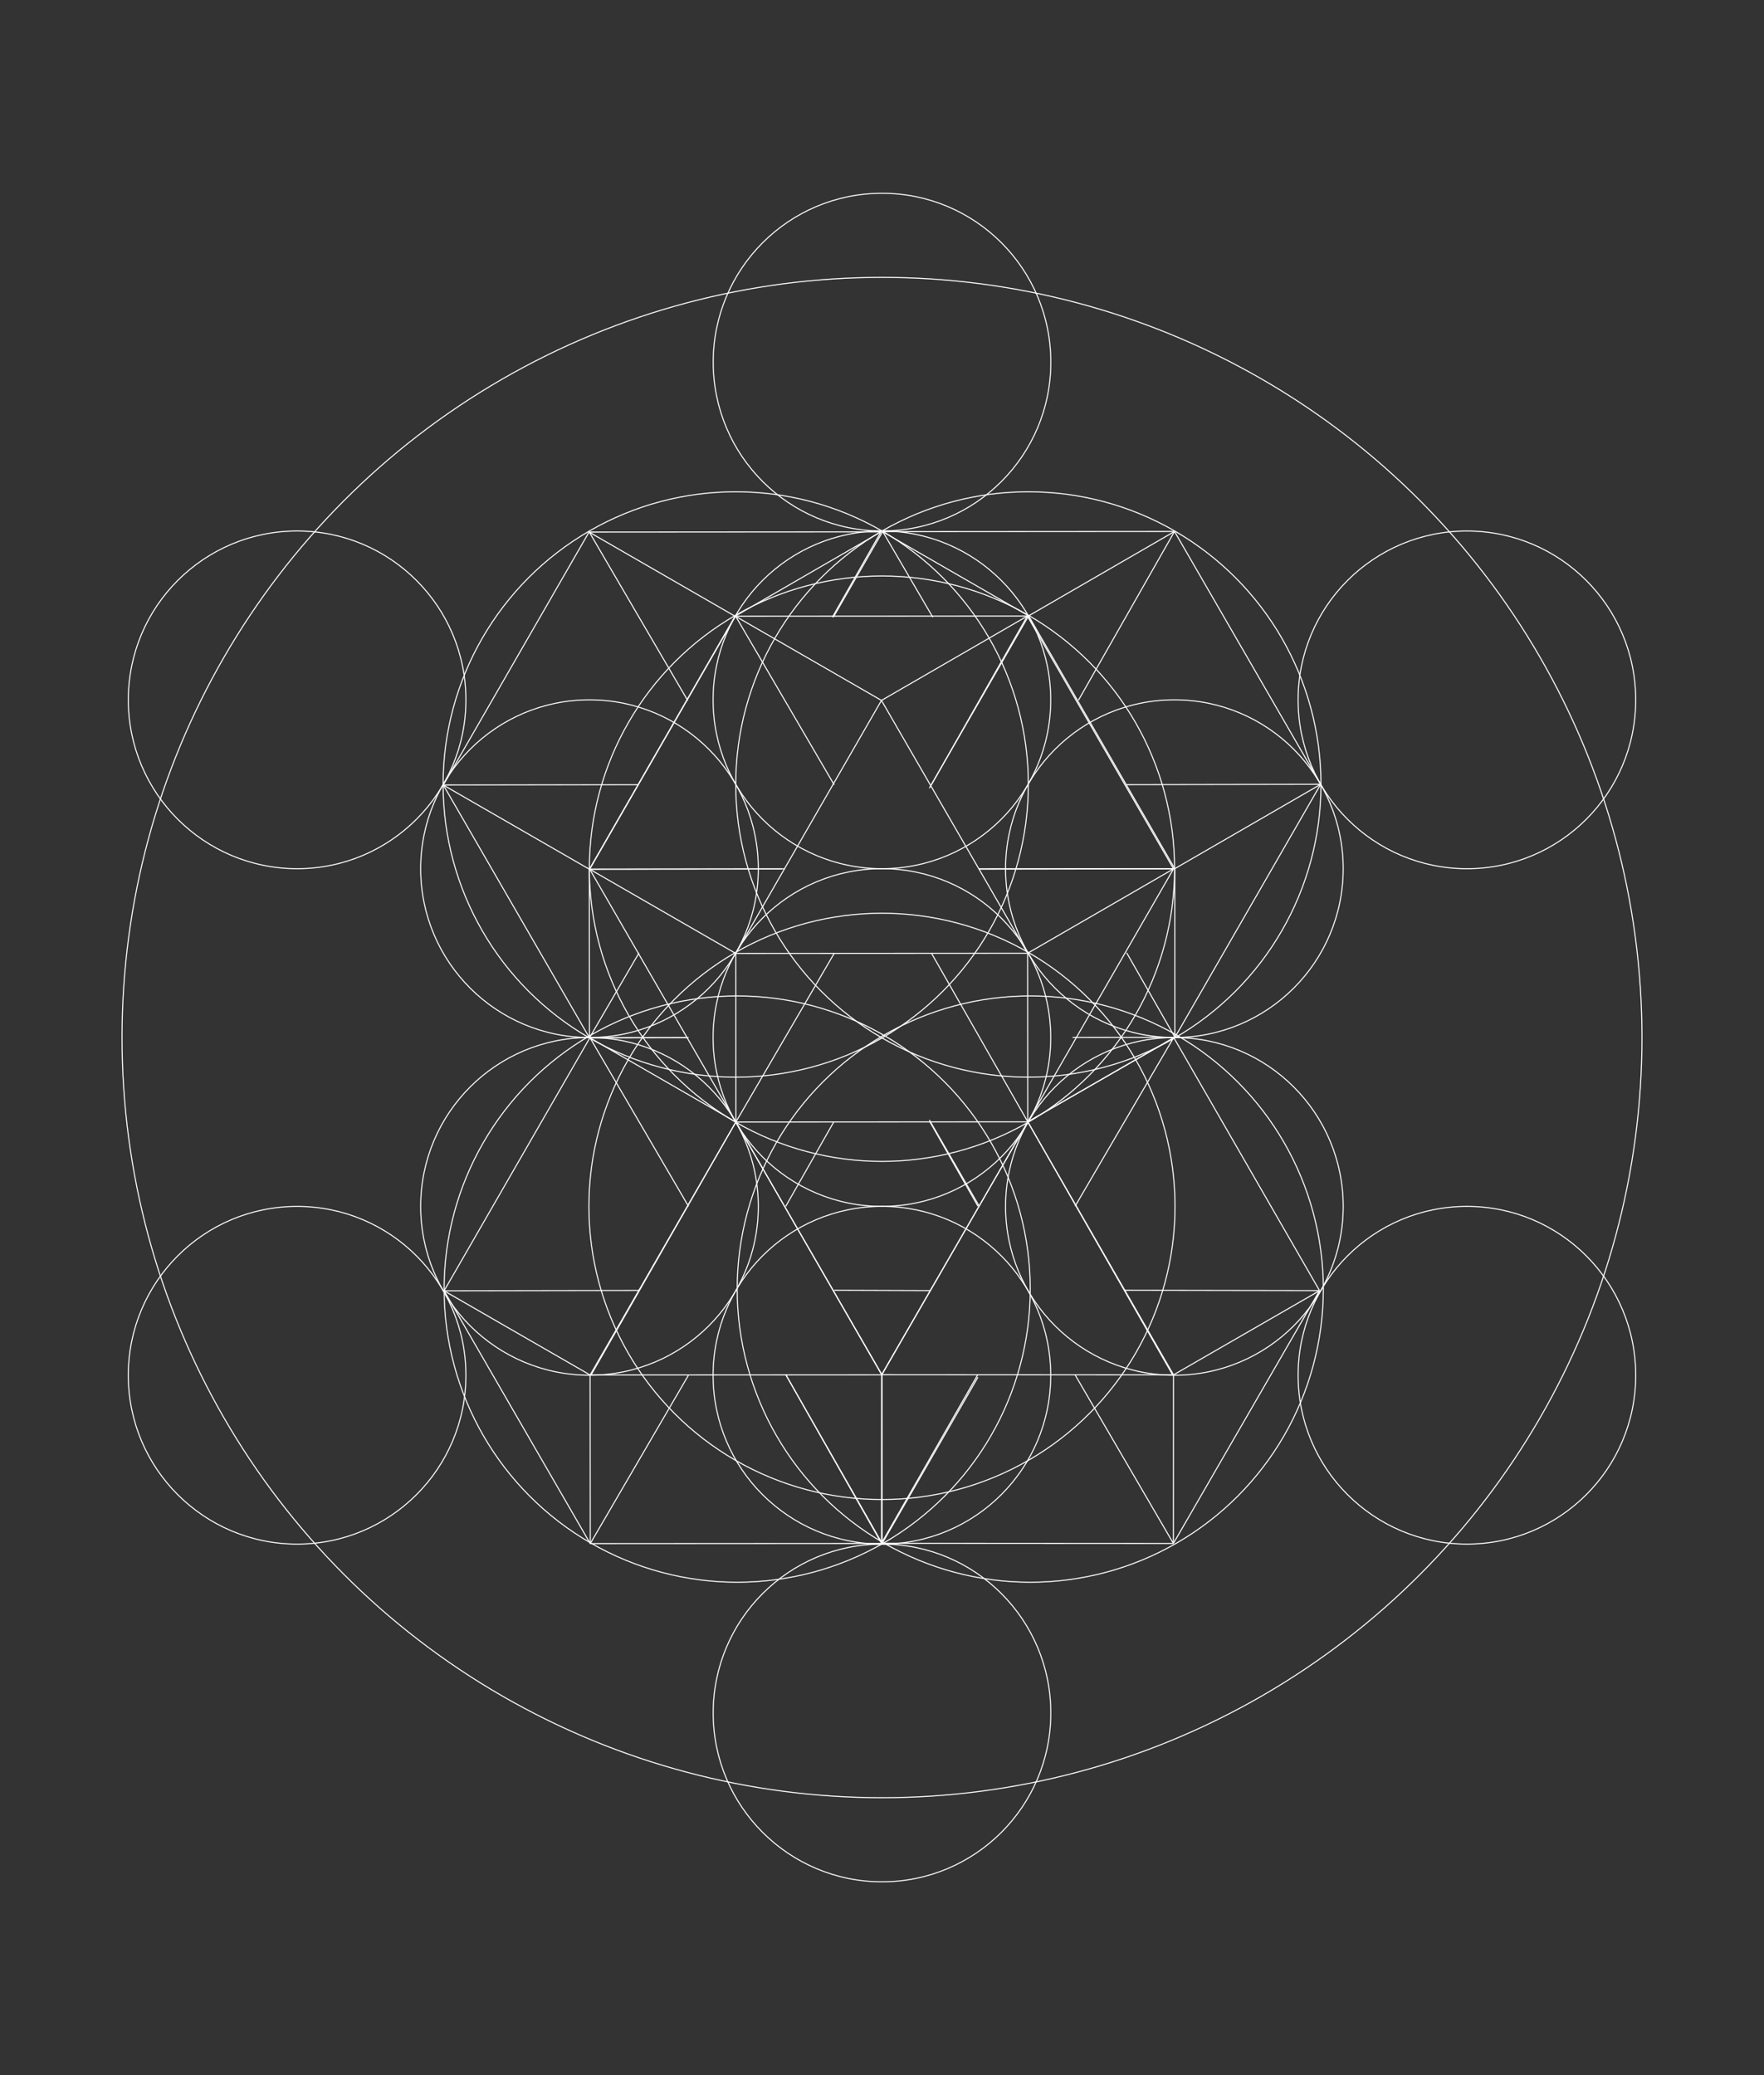 <?xml version="1.0" encoding="utf-8"?>
<!-- Generator: Adobe Illustrator 16.0.0, SVG Export Plug-In . SVG Version: 6.00 Build 0)  -->
<!DOCTYPE svg PUBLIC "-//W3C//DTD SVG 1.1//EN" "http://www.w3.org/Graphics/SVG/1.1/DTD/svg11.dtd">
<svg version="1.1" id="Layer_1" xmlns="http://www.w3.org/2000/svg" xmlns:xlink="http://www.w3.org/1999/xlink" x="0px" y="0px"
	 width="1687px" height="1984px" viewBox="0 0 1687 1984" enable-background="new 0 0 1687 1984" xml:space="preserve">
<rect x="0" y="0" width="1687" height="1984" fill="#333333" stroke="none"/>
<g id="Tetra3DFullGroup">
	<g id="back" display="none">
		<rect id="image" y="-7.12" display="inline" fill="#130E22" width="1687" height="1998.24"/>
	</g>
	<g id="fruit">
		<g>
			<path fill="none" stroke="#FFFFFF" d="M1004.856,992.021c0,89.153-72.3,161.414-161.395,161.414
				c-89.198,0-161.497-72.252-161.497-161.414c0-89.226,72.297-161.478,161.497-161.478
				C932.563,830.551,1004.856,902.803,1004.856,992.021z"/>
			<path fill="none" stroke="#FFFFFF" d="M1004.856,669.139c0,89.16-72.3,161.414-161.395,161.414
				c-89.198,0-161.497-72.254-161.497-161.414c0-89.218,72.297-161.47,161.497-161.47
				C932.563,507.669,1004.856,579.921,1004.856,669.139z"/>
			<path fill="none" stroke="#FFFFFF" d="M725.198,830.578c0,89.16-72.294,161.414-161.392,161.414
				c-89.195,0-161.497-72.254-161.497-161.414c0-89.218,72.302-161.47,161.497-161.47
				C652.903,669.108,725.198,741.36,725.198,830.578z"/>
			<path fill="none" stroke="#FFFFFF" d="M725.199,1153.449c0,89.162-72.293,161.414-161.387,161.414
				c-89.199,0-161.495-72.252-161.495-161.414c0-89.219,72.296-161.474,161.495-161.474
				C652.905,991.98,725.199,1064.232,725.199,1153.449z"/>
			<path fill="none" stroke="#FFFFFF" d="M1004.856,1314.904c0,89.16-72.3,161.412-161.393,161.412
				c-89.2,0-161.498-72.252-161.498-161.412c0-89.221,72.296-161.479,161.498-161.479
				C932.563,1153.436,1004.856,1225.688,1004.856,1314.904z"/>
			<path fill="none" stroke="#FFFFFF" d="M1284.567,1153.463c0,89.162-72.296,161.414-161.392,161.414
				c-89.197,0-161.494-72.252-161.494-161.414c0-89.219,72.297-161.471,161.494-161.471
				C1212.271,991.992,1284.567,1064.244,1284.567,1153.463z"/>
			<path fill="none" stroke="#FFFFFF" d="M1284.556,830.578c0,89.161-72.293,161.414-161.388,161.414
				c-89.201,0-161.498-72.253-161.498-161.414c0-89.218,72.3-161.469,161.498-161.469
				C1212.263,669.109,1284.556,741.36,1284.556,830.578z"/>
			<path fill="none" stroke="#FFFFFF" d="M1004.961,346.257c0,89.161-72.295,161.414-161.387,161.414
				c-89.201,0-161.497-72.253-161.497-161.414c0-89.219,72.295-161.47,161.497-161.47
				C932.666,184.787,1004.961,257.038,1004.961,346.257z"/>
			<path fill="none" stroke="#FFFFFF" d="M445.578,669.15c0,89.16-72.294,161.414-161.386,161.414
				c-89.201,0-161.5-72.254-161.5-161.414c0-89.227,72.296-161.478,161.5-161.478C373.283,507.682,445.578,579.933,445.578,669.15z"
				/>
			<path fill="none" stroke="#FFFFFF" d="M445.566,1314.916c0,89.164-72.294,161.416-161.392,161.416
				c-89.198,0-161.496-72.252-161.496-161.416c0-89.217,72.292-161.467,161.496-161.467
				C373.272,1153.449,445.566,1225.699,445.566,1314.916z"/>
			<path fill="none" stroke="#FFFFFF" d="M1564.321,1314.906c0,89.162-72.297,161.414-161.392,161.414
				c-89.196,0-161.496-72.252-161.496-161.414c0-89.221,72.3-161.471,161.496-161.471
				C1492.026,1153.438,1564.321,1225.688,1564.321,1314.906z"/>
			<path fill="none" stroke="#FFFFFF" d="M1564.311,669.161c0,89.162-72.296,161.414-161.389,161.414
				c-89.199,0-161.498-72.252-161.498-161.414c0-89.218,72.298-161.469,161.498-161.469
				C1492.015,507.692,1564.311,579.943,1564.311,669.161z"/>
			<path fill="none" stroke="#FFFFFF" d="M1004.944,1637.797c0,89.162-72.298,161.416-161.396,161.416
				c-89.196,0-161.495-72.254-161.495-161.416c0-89.217,72.298-161.467,161.495-161.467
				C932.646,1476.33,1004.944,1548.58,1004.944,1637.797z"/>
		</g>
		<g display="none">
			<line display="inline" fill="none" stroke="#FFFFFF" x1="842.524" y1="1638.064" x2="842.543" y2="992"/>
			<line display="inline" fill="none" stroke="#FFFFFF" x1="843.5" y1="991.734" x2="1401.921" y2="669.404"/>
			<line display="inline" fill="none" stroke="#FFFFFF" x1="842.006" y1="992" x2="283.166" y2="669.416"/>
			<line display="inline" fill="none" stroke="#FFFFFF" x1="562.771" y1="1153.693" x2="283.134" y2="992.289"/>
			<line display="inline" fill="none" stroke="#FFFFFF" x1="842.869" y1="669.248" x2="1122.266" y2="508"/>
			<line display="inline" fill="none" stroke="#FFFFFF" x1="1122.261" y1="1153.744" x2="1122.255" y2="1476.615"/>
			<line display="inline" fill="none" stroke="#FFFFFF" x1="562.86" y1="1476.626" x2="562.854" y2="1153.717"/>
			<line display="inline" fill="none" stroke="#FFFFFF" x1="562.847" y1="507.965" x2="842.638" y2="669.471"/>
			<line display="inline" fill="none" stroke="#FFFFFF" x1="1401.886" y1="992.289" x2="1123.539" y2="1152.969"/>
			<line display="inline" fill="none" stroke="#FFFFFF" x1="1308.591" y1="1153.875" x2="1401.886" y2="992.289"/>
			<line display="inline" fill="none" stroke="#FFFFFF" x1="1122.25" y1="1476.615" x2="1215.559" y2="1315.005"/>
			<line display="inline" fill="none" stroke="#FFFFFF" x1="1401.886" y1="992.289" x2="1122.266" y2="508"/>
			<line display="inline" fill="none" stroke="#FFFFFF" x1="749.621" y1="507.988" x2="562.847" y2="507.977"/>
			<line display="inline" fill="none" stroke="#FFFFFF" x1="1122.266" y1="507.988" x2="935.683" y2="507.977"/>
			<line display="inline" fill="none" stroke="#FFFFFF" x1="562.847" y1="507.965" x2="283.134" y2="992.289"/>
			<line display="inline" fill="none" stroke="#FFFFFF" x1="283.134" y1="992.289" x2="376.657" y2="1154.221"/>
			<line display="inline" fill="none" stroke="#FFFFFF" x1="469.026" y1="1314.146" x2="562.869" y2="1476.626"/>
			<line display="inline" fill="none" stroke="#FFFFFF" x1="562.869" y1="1476.626" x2="1122.25" y2="1476.615"/>
			<line display="inline" fill="none" stroke="#FFFFFF" x1="470.151" y1="669.41" x2="283.166" y2="669.412"/>
			<line display="inline" fill="none" stroke="#FFFFFF" x1="1401.921" y1="669.41" x2="1214.918" y2="669.412"/>
			<line display="inline" fill="none" stroke="#FFFFFF" x1="283.178" y1="1315.161" x2="1401.901" y2="1315.191"/>
			<line display="inline" fill="none" stroke="#FFFFFF" x1="469.683" y1="992.289" x2="283.134" y2="992.289"/>
			<line display="inline" fill="none" stroke="#FFFFFF" x1="1401.886" y1="992.289" x2="1215.634" y2="992.289"/>
			<line display="inline" fill="none" stroke="#FFFFFF" x1="562.612" y1="1153.754" x2="1122.492" y2="1153.744"/>
			<line display="inline" fill="none" stroke="#FFFFFF" x1="423.047" y1="1073.02" x2="608.838" y2="1073.018"/>
			<line display="inline" fill="none" stroke="#FFFFFF" x1="1075.457" y1="1073.02" x2="1262.05" y2="1073.018"/>
			<line display="inline" fill="none" stroke="#FFFFFF" x1="701.84" y1="911.594" x2="981.847" y2="911.584"/>
			<line display="inline" fill="none" stroke="#FFFFFF" x1="562.593" y1="830.814" x2="749.621" y2="830.887"/>
			<line display="inline" fill="none" stroke="#FFFFFF" x1="935.683" y1="830.844" x2="1122.71" y2="830.859"/>
			<line display="inline" fill="none" stroke="#FFFFFF" x1="702.705" y1="588.688" x2="982.463" y2="588.688"/>
			<line display="inline" fill="none" stroke="#FFFFFF" x1="1261.982" y1="1072.979" x2="1122.146" y2="1315.188"/>
			<line display="inline" fill="none" stroke="#FFFFFF" x1="1169.27" y1="910.66" x2="1261.999" y2="750.029"/>
			<line display="inline" fill="none" stroke="#FFFFFF" x1="843.06" y1="1475.672" x2="936.304" y2="1314.146"/>
			<line display="inline" fill="none" stroke="#FFFFFF" x1="562.89" y1="1315.235" x2="656.136" y2="1153.723"/>
			<line display="inline" fill="none" stroke="#FFFFFF" x1="889" y1="750.396" x2="982.41" y2="588.6"/>
			<line display="inline" fill="none" stroke="#FFFFFF" x1="562.804" y1="1153.865" x2="842.586" y2="669.354"/>
			<line display="inline" fill="none" stroke="#FFFFFF" x1="936.302" y1="1475.679" x2="842.524" y2="1638.064"/>
			<line display="inline" fill="none" stroke="#FFFFFF" x1="1401.921" y1="669.404" x2="1308.666" y2="830.887"/>
			<line display="inline" fill="none" stroke="#FFFFFF" x1="283.178" y1="1315.161" x2="842.543" y2="346.543"/>
			<line display="inline" fill="none" stroke="#FFFFFF" x1="562.869" y1="1476.626" x2="655.92" y2="1315.503"/>
			<line display="inline" fill="none" stroke="#FFFFFF" x1="1028.919" y1="669.635" x2="1122.266" y2="508"/>
			<line display="inline" fill="none" stroke="#FFFFFF" x1="516.325" y1="911.594" x2="423.039" y2="750.035"/>
			<line display="inline" fill="none" stroke="#FFFFFF" x1="842.569" y1="1476.663" x2="749.013" y2="1314.64"/>
			<line display="inline" fill="none" stroke="#FFFFFF" x1="1122.265" y1="1153.875" x2="842.537" y2="669.383"/>
			<line display="inline" fill="none" stroke="#FFFFFF" x1="794.851" y1="748.258" x2="702.713" y2="588.682"/>
			<line display="inline" fill="none" stroke="#FFFFFF" x1="1122.183" y1="1315.212" x2="1028.919" y2="1153.686"/>
			<line display="inline" fill="none" stroke="#FFFFFF" x1="562.918" y1="1315.186" x2="423.037" y2="1072.909"/>
			<line display="inline" fill="none" stroke="#FFFFFF" x1="656.194" y1="669.604" x2="562.847" y2="507.965"/>
			<line display="inline" fill="none" stroke="#FFFFFF" x1="1122.25" y1="1476.615" x2="1028.752" y2="1314.717"/>
			<line display="inline" fill="none" stroke="#FFFFFF" x1="376.407" y1="830.887" x2="283.166" y2="669.416"/>
			<line display="inline" fill="none" stroke="#FFFFFF" x1="842.524" y1="1638.064" x2="748.752" y2="1475.679"/>
			<line display="inline" fill="none" stroke="#FFFFFF" x1="842.543" y1="346.543" x2="1401.901" y2="1315.191"/>
			<line display="inline" fill="none" stroke="#FFFFFF" x1="936.302" y1="1152.274" x2="842.252" y2="1315.005"/>
			<line display="inline" fill="none" stroke="#FFFFFF" x1="1122.142" y1="830.727" x2="1028.752" y2="992.313"/>
			<line display="inline" fill="none" stroke="#FFFFFF" x1="655.92" y1="992.313" x2="562.612" y2="830.723"/>
			<line display="inline" fill="none" stroke="#FFFFFF" x1="842.252" y1="1315.005" x2="748.752" y2="1153.079"/>
			<line display="inline" fill="none" stroke="#FFFFFF" x1="841.843" y1="1153.875" x2="981.847" y2="911.584"/>
			<line display="inline" fill="none" stroke="#FFFFFF" x1="841.843" y1="1153.875" x2="701.84" y2="911.594"/>
			<line display="inline" fill="none" stroke="#FFFFFF" x1="1261.999" y1="750.029" x2="1075.448" y2="750.029"/>
			<line display="inline" fill="none" stroke="#FFFFFF" x1="423.039" y1="750.035" x2="609.531" y2="750.035"/>
		</g>
		<g id="nestedVE">
			<g id="Layer_3">
				<g id="_x33_">
					<g>
						<line fill="none" stroke="#FFFFFF" stroke-miterlimit="10" x1="982.506" y1="588.994" x2="703.35" y2="589.182"/>
						<line fill="none" stroke="#FFFFFF" stroke-miterlimit="10" x1="703.35" y1="589.182" x2="563.964" y2="831.038"/>
						<line fill="none" stroke="#FFFFFF" stroke-miterlimit="10" x1="703.737" y1="1072.77" x2="982.928" y2="1072.604"/>
						<line fill="none" stroke="#FFFFFF" stroke-miterlimit="10" x1="982.928" y1="1072.604" x2="1122.314" y2="830.703"/>
						<line fill="none" stroke="#FFFFFF" stroke-miterlimit="10" x1="1122.314" y1="830.703" x2="982.506" y2="588.994"/>
						<line fill="none" stroke="#FFFFFF" stroke-miterlimit="10" x1="703.35" y1="589.182" x2="842.986" y2="669.674"/>
						<line fill="none" stroke="#FFFFFF" stroke-miterlimit="10" x1="842.986" y1="669.674" x2="982.506" y2="588.994"/>
						<line fill="none" stroke="#FFFFFF" stroke-miterlimit="10" x1="703.737" y1="1072.77" x2="703.609" y2="911.554"/>
						<line fill="none" stroke="#FFFFFF" stroke-miterlimit="10" x1="703.609" y1="911.554" x2="563.964" y2="831.07"/>
						<line fill="none" stroke="#FFFFFF" stroke-miterlimit="10" x1="563.964" y1="831.038" x2="703.737" y2="1072.77"/>
						<line fill="none" stroke="#FFFFFF" stroke-miterlimit="10" x1="1122.314" y1="830.711" x2="982.781" y2="911.379"/>
						<line fill="none" stroke="#FFFFFF" stroke-miterlimit="10" x1="982.781" y1="911.379" x2="982.871" y2="1072.549"/>
						<line fill="none" stroke="#FFFFFF" stroke-miterlimit="10" x1="842.986" y1="669.674" x2="982.781" y2="911.379"/>
						<line fill="none" stroke="#FFFFFF" stroke-miterlimit="10" x1="982.781" y1="911.379" x2="703.609" y2="911.554"/>
						<line fill="none" stroke="#FFFFFF" stroke-miterlimit="10" x1="703.609" y1="911.554" x2="842.986" y2="669.674"/>
						<line fill="none" stroke="#FFFFFF" stroke-miterlimit="10" x1="1122.314" y1="830.711" x2="936.58" y2="831.038"/>
						<line fill="none" stroke="#FFFFFF" stroke-miterlimit="10" x1="750.643" y1="830.711" x2="563.964" y2="831.038"/>
						<line fill="none" stroke="#FFFFFF" stroke-miterlimit="10" x1="890.656" y1="750.348" x2="982.506" y2="588.994"/>
						<line fill="none" stroke="#FFFFFF" stroke-miterlimit="10" x1="797.748" y1="750.348" x2="703.542" y2="589.182"/>
						<line fill="none" stroke="#FFFFFF" x1="797.748" y1="911.582" x2="703.737" y2="1072.77"/>
						<line fill="none" stroke="#FFFFFF" x1="890.656" y1="911.106" x2="982.928" y2="1072.604"/>
					</g>
				</g>
				<g id="_x32_">
					<g>
						<line fill="none" stroke="#FFFFFF" stroke-miterlimit="10" x1="1123.23" y1="508.136" x2="844.074" y2="508.326"/>
						<line fill="none" stroke="#FFFFFF" stroke-miterlimit="10" x1="844.074" y1="508.326" x2="796.95" y2="590.095"/>
						<line fill="none" stroke="#FFFFFF" stroke-miterlimit="10" x1="1025.811" y1="991.859" x2="1123.652" y2="991.8"/>
						<line fill="none" stroke="#FFFFFF" stroke-miterlimit="10" x1="1123.652" y1="991.747" x2="1263.039" y2="749.845"/>
						<line fill="none" stroke="#FFFFFF" stroke-miterlimit="10" x1="1263.039" y1="749.845" x2="1123.23" y2="508.136"/>
						<line fill="none" stroke="#FFFFFF" stroke-miterlimit="10" x1="844.074" y1="508.326" x2="983.711" y2="588.818"/>
						<line fill="none" stroke="#FFFFFF" stroke-miterlimit="10" x1="983.711" y1="588.818" x2="1123.23" y2="508.136"/>
						<line fill="none" stroke="#FFFFFF" stroke-miterlimit="10" x1="1263.039" y1="749.855" x2="1123.506" y2="830.523"/>
						<line fill="none" stroke="#FFFFFF" stroke-miterlimit="10" x1="1123.506" y1="830.523" x2="1123.596" y2="991.692"/>
						<line fill="none" stroke="#FFFFFF" stroke-miterlimit="10" x1="983.711" y1="588.818" x2="1123.506" y2="830.523"/>
						<line fill="none" stroke="#FFFFFF" stroke-miterlimit="10" x1="1123.506" y1="830.551" x2="936.24" y2="830.668"/>
						<line fill="none" stroke="#FFFFFF" stroke-miterlimit="10" x1="888.77" y1="753.582" x2="983.711" y2="588.818"/>
						<line fill="none" stroke="#FFFFFF" stroke-miterlimit="10" x1="1263.039" y1="749.855" x2="1077.305" y2="750.18"/>
						<line fill="none" stroke="#FFFFFF" stroke-miterlimit="10" x1="1031.381" y1="669.491" x2="1123.23" y2="508.136"/>
						<line fill="none" stroke="#FFFFFF" stroke-miterlimit="10" x1="892.063" y1="590.094" x2="844.266" y2="508.327"/>
						<line fill="none" stroke="#FFFFFF" x1="1077.518" y1="910.998" x2="1123.652" y2="991.747"/>
					</g>
				</g>
				<g id="_x31_">
					<g>
						<line fill="none" stroke="#FFFFFF" stroke-miterlimit="10" x1="842.502" y1="508.502" x2="563.347" y2="508.693"/>
						<line fill="none" stroke="#FFFFFF" stroke-miterlimit="10" x1="563.347" y1="508.693" x2="423.961" y2="750.547"/>
						<line fill="none" stroke="#FFFFFF" stroke-miterlimit="10" x1="563.734" y1="992.223" x2="656.856" y2="992.168"/>
						<line fill="none" stroke="#FFFFFF" stroke-miterlimit="10" x1="563.347" y1="508.693" x2="702.982" y2="589.185"/>
						<line fill="none" stroke="#FFFFFF" stroke-miterlimit="10" x1="702.982" y1="589.185" x2="842.502" y2="508.502"/>
						<line fill="none" stroke="#FFFFFF" stroke-miterlimit="10" x1="563.734" y1="992.279" x2="563.605" y2="831.064"/>
						<line fill="none" stroke="#FFFFFF" stroke-miterlimit="10" x1="563.605" y1="831.064" x2="423.961" y2="750.58"/>
						<line fill="none" stroke="#FFFFFF" stroke-miterlimit="10" x1="423.961" y1="750.547" x2="563.734" y2="992.279"/>
						<line fill="none" stroke="#FFFFFF" stroke-miterlimit="10" x1="747.495" y1="830.889" x2="563.605" y2="831.064"/>
						<line fill="none" stroke="#FFFFFF" stroke-miterlimit="10" x1="563.605" y1="831.064" x2="702.982" y2="589.185"/>
						<line fill="none" stroke="#FFFFFF" stroke-miterlimit="10" x1="610.64" y1="750.221" x2="423.961" y2="750.547"/>
						<line fill="none" stroke="#FFFFFF" stroke-miterlimit="10" x1="796.057" y1="590.095" x2="842.502" y2="508.503"/>
						<line fill="none" stroke="#FFFFFF" stroke-miterlimit="10" x1="657.745" y1="669.858" x2="563.539" y2="508.693"/>
						<line fill="none" stroke="#FFFFFF" x1="611.139" y1="910.998" x2="563.734" y2="992.279"/>
					</g>
				</g>
			</g>
			<g id="Layer_4">
				<line fill="none" stroke="#FFFFFF" x1="703.737" y1="1072.77" x2="843.548" y2="1315"/>
				<line fill="none" stroke="#FFFFFF" x1="565.109" y1="1314.857" x2="703.737" y2="1072.77"/>
				<line fill="none" x1="982.928" y1="1072.604" x2="1123.652" y2="991.747"/>
				<line fill="none" stroke="#FFFFFF" x1="1123.652" y1="991.747" x2="982.928" y2="1072.604"/>
				<line fill="none" stroke="#FFFFFF" stroke-miterlimit="10" x1="658.499" y1="992.087" x2="564.101" y2="992.277"/>
				<line fill="none" stroke="#FFFFFF" stroke-miterlimit="10" x1="564.101" y1="992.277" x2="424.715" y2="1234.131"/>
				<line fill="none" stroke="#FFFFFF" stroke-miterlimit="10" x1="564.489" y1="1475.863" x2="843.678" y2="1475.697"/>
				<line fill="none" stroke="#FFFFFF" stroke-miterlimit="10" x1="843.678" y1="1475.697" x2="935.256" y2="1316.768"/>
				<line fill="none" stroke="#FFFFFF" stroke-miterlimit="10" x1="936.588" y1="1153.441" x2="888.77" y2="1070.771"/>
				<line fill="none" stroke="#FFFFFF" stroke-miterlimit="10" x1="564.101" y1="992.277" x2="703.737" y2="1072.77"/>
				<line fill="none" stroke="#FFFFFF" stroke-miterlimit="10" x1="564.489" y1="1475.863" x2="564.359" y2="1314.648"/>
				<line fill="none" stroke="#FFFFFF" stroke-miterlimit="10" x1="564.359" y1="1314.648" x2="424.715" y2="1234.164"/>
				<line fill="none" stroke="#FFFFFF" stroke-miterlimit="10" x1="424.715" y1="1234.131" x2="564.489" y2="1475.863"/>
				<line fill="none" stroke="#FFFFFF" stroke-miterlimit="10" x1="843.533" y1="1314.473" x2="843.624" y2="1475.643"/>
				<line fill="none" stroke="#FFFFFF" stroke-miterlimit="10" x1="703.737" y1="1072.77" x2="843.533" y2="1314.473"/>
				<line fill="none" stroke="#FFFFFF" stroke-miterlimit="10" x1="843.533" y1="1314.473" x2="564.359" y2="1314.648"/>
				<line fill="none" stroke="#FFFFFF" stroke-miterlimit="10" x1="564.359" y1="1314.648" x2="703.737" y2="1072.77"/>
				<line fill="none" stroke="#FFFFFF" stroke-miterlimit="10" x1="611.395" y1="1233.805" x2="424.715" y2="1234.131"/>
				<line fill="none" stroke="#FFFFFF" stroke-miterlimit="10" x1="751.409" y1="1153.441" x2="797.279" y2="1072.859"/>
				<line fill="none" stroke="#FFFFFF" stroke-miterlimit="10" x1="658.499" y1="1153.441" x2="564.292" y2="992.278"/>
				<line fill="none" stroke="#FFFFFF" x1="658.499" y1="1314.676" x2="564.489" y2="1475.863"/>
				<line fill="none" stroke="#FFFFFF" x1="751.409" y1="1314.199" x2="843.678" y2="1475.697"/>
				<line fill="none" stroke="#FFFFFF" x1="982.928" y1="1072.604" x2="843.116" y2="1314.834"/>
				<line fill="none" stroke="#FFFFFF" x1="1121.555" y1="1314.693" x2="982.928" y2="1072.604"/>
				<line fill="none" stroke="#FFFFFF" stroke-miterlimit="10" x1="1261.947" y1="1233.967" x2="1122.563" y2="992.112"/>
				<line fill="none" stroke="#FFFFFF" stroke-miterlimit="10" x1="842.984" y1="1475.533" x2="1122.176" y2="1475.699"/>
				<line fill="none" stroke="#FFFFFF" stroke-miterlimit="10" x1="751.409" y1="1314.199" x2="842.984" y2="1475.533"/>
				<line fill="none" stroke="#FFFFFF" stroke-miterlimit="10" x1="982.928" y1="1072.604" x2="1122.563" y2="992.112"/>
				<line fill="none" stroke="#FFFFFF" stroke-miterlimit="10" x1="1122.305" y1="1314.484" x2="1122.176" y2="1475.699"/>
				<line fill="none" stroke="#FFFFFF" stroke-miterlimit="10" x1="1261.947" y1="1234" x2="1122.305" y2="1314.484"/>
				<line fill="none" stroke="#FFFFFF" stroke-miterlimit="10" x1="1122.176" y1="1475.699" x2="1261.947" y2="1233.967"/>
				<line fill="none" stroke="#FFFFFF" stroke-miterlimit="10" x1="843.042" y1="1475.479" x2="843.131" y2="1314.307"/>
				<line fill="none" stroke="#FFFFFF" stroke-miterlimit="10" x1="843.131" y1="1314.307" x2="982.928" y2="1072.604"/>
				<line fill="none" stroke="#FFFFFF" stroke-miterlimit="10" x1="1122.305" y1="1314.484" x2="843.131" y2="1314.307"/>
				<line fill="none" stroke="#FFFFFF" stroke-miterlimit="10" x1="982.928" y1="1072.604" x2="1122.305" y2="1314.484"/>
				<line fill="none" stroke="#FFFFFF" stroke-miterlimit="10" x1="889.332" y1="1233.967" x2="797.748" y2="1233.641"/>
				<line fill="none" stroke="#FFFFFF" stroke-miterlimit="10" x1="1261.947" y1="1233.967" x2="1075.27" y2="1233.641"/>
				<line fill="none" stroke="#FFFFFF" stroke-miterlimit="10" x1="889.385" y1="1072.695" x2="935.256" y2="1153.277"/>
				<line fill="none" stroke="#FFFFFF" stroke-miterlimit="10" x1="1122.371" y1="992.112" x2="1028.166" y2="1153.277"/>
				<line fill="none" stroke="#FFFFFF" x1="1122.176" y1="1475.699" x2="1028.166" y2="1314.512"/>
				<line fill="none" stroke="#FFFFFF" x1="842.984" y1="1475.533" x2="935.256" y2="1314.035"/>
			</g>
		</g>
	</g>
	<g id="sixtyFour">
		<circle id="circle_6_" fill="none" stroke="#FFFFFF" cx="843.5" cy="992" r="726.798"/>
		<g>
			<circle fill="none" stroke="#FFFFFF" cx="843.462" cy="830.553" r="279.857"/>
			<circle fill="none" stroke="#FFFFFF" cx="703.608" cy="750.035" r="279.857"/>
			<circle fill="none" stroke="#FFFFFF" cx="983.465" cy="750.035" r="279.857"/>
		</g>
		<g>
			<circle fill="none" stroke="#FFFFFF" cx="705" cy="1232.5" r="280.285"/>
			<circle fill="none" stroke="#FFFFFF" cx="985.285" cy="1232.5" r="280.285"/>
			<circle fill="none" stroke="#FFFFFF" cx="843.462" cy="1153.436" r="280.285"/>
		</g>
	</g>
	<g id="hexagon">
		<polygon fill="#FFFFFF" fill-opacity="0" stroke="#FFE86D" stroke-miterlimit="10" stroke-opacity="0" points="2.5,507 843.5,21 
			1684.5,507 1684.5,1478 843.5,1963 2.5,1478 		"/>
	</g>
</g>
</svg>
